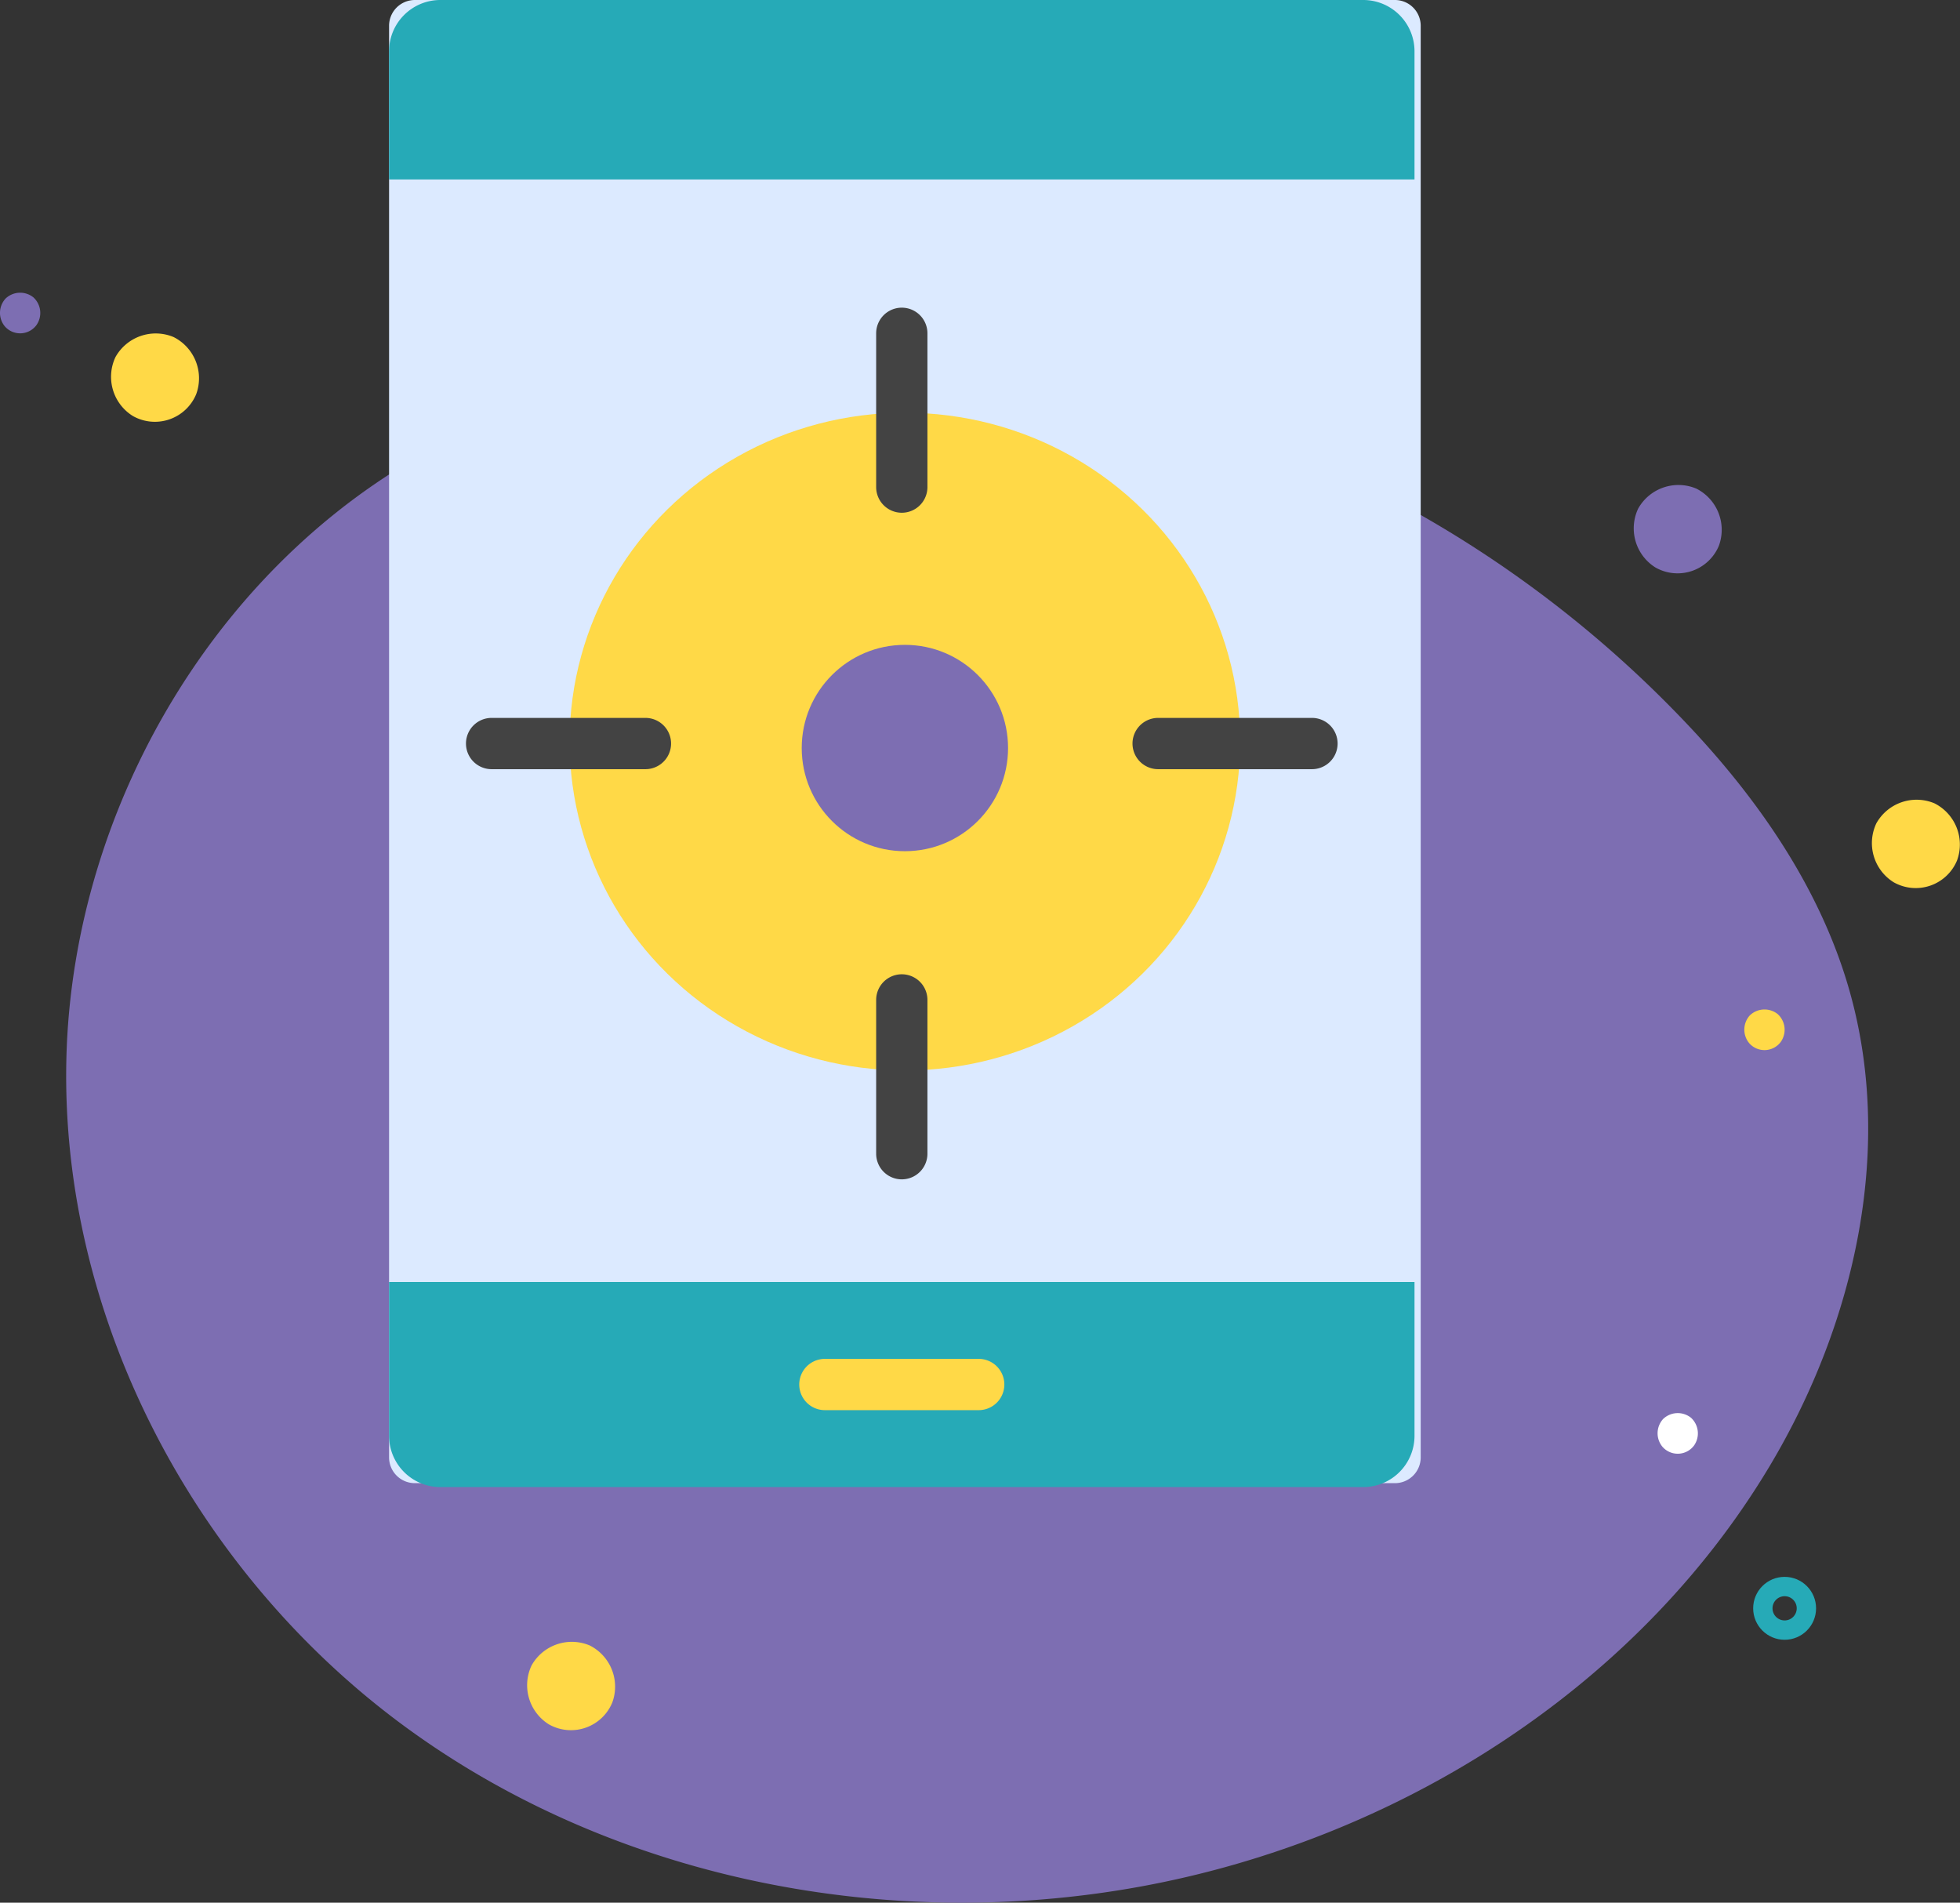 <svg xmlns="http://www.w3.org/2000/svg" width="151.991" height="147.529" viewBox="0 0 151.991 147.529">
  <rect x="0" y="0" width="151.991" height="147.529" fill="#333333" stroke="none"/>
  <g id="Grupo_1101898" data-name="Grupo 1101898" transform="translate(-567 -17686)">
    <path id="_12068" data-name="12068" d="M103.949,72.366C89.64,70.39,74.525,70.874,61.5,77.128,43.447,85.8,31.588,105.464,31.133,125.491s9.978,39.705,26.1,51.6S94.6,193.2,114.312,189.632c19.875-3.6,38.53-15.279,48.9-32.614,6.648-11.116,9.755-24.842,6.082-37.264-2.217-7.5-6.75-14.14-12.082-19.858A89.263,89.263,0,0,0,103.949,72.366Z" transform="translate(541.013 17642.668)" fill="#7d6eb2"/>
    <g id="Grupo_1099025" data-name="Grupo 1099025" transform="translate(567 17820.143) rotate(-90)">
      <path id="Trazado_873104" data-name="Trazado 873104" d="M.647,2.832A1.64,1.64,0,0,0,2.79,2.59,1.64,1.64,0,0,0,2.7.434,1.641,1.641,0,0,0,.541.376,1.573,1.573,0,0,0,.647,2.832Z" transform="translate(21.424 128.541)" fill="#fff"/>
      <path id="Trazado_873105" data-name="Trazado 873105" d="M.646,2.832A1.64,1.64,0,0,0,2.791,2.59,1.641,1.641,0,0,0,2.7.434,1.641,1.641,0,0,0,.541.376,1.573,1.573,0,0,0,.646,2.832Z" transform="translate(52.72 135.267)" fill="#ffd947"/>
      <path id="Trazado_873106" data-name="Trazado 873106" d="M.647,2.832A1.639,1.639,0,0,0,2.79,2.59,1.641,1.641,0,0,0,2.7.434,1.641,1.641,0,0,0,.541.376,1.573,1.573,0,0,0,.647,2.832Z" transform="translate(108.296 0)" fill="#7d6eb2"/>
      <path id="Trazado_873109" data-name="Trazado 873109" d="M2.129,6.609a3.577,3.577,0,0,0,4.43-1.75A3.579,3.579,0,0,0,5.014.353,3.578,3.578,0,0,0,.442,1.692,3.468,3.468,0,0,0,2.129,6.609Z" transform="translate(89.699 126.684)" fill="#7d6eb2"/>
      <path id="Trazado_873110" data-name="Trazado 873110" d="M2.13,6.609a3.577,3.577,0,0,0,4.43-1.75A3.578,3.578,0,0,0,5.014.354,3.577,3.577,0,0,0,.443,1.691,3.468,3.468,0,0,0,2.13,6.609Z" transform="translate(65.295 145.152)" fill="#ffd947"/>
      <path id="Trazado_873111" data-name="Trazado 873111" d="M2.13,6.609a3.576,3.576,0,0,0,4.43-1.75A3.577,3.577,0,0,0,5.014.354,3.576,3.576,0,0,0,.443,1.691,3.468,3.468,0,0,0,2.13,6.609Z" transform="translate(0 40.87)" fill="#ffd947"/>
      <path id="Trazado_873113" data-name="Trazado 873113" d="M2.129,6.609a3.578,3.578,0,0,0,4.43-1.75A3.579,3.579,0,0,0,5.015.353,3.578,3.578,0,0,0,.442,1.692,3.468,3.468,0,0,0,2.129,6.609Z" transform="translate(101.449 8.605)" fill="#ffd947"/>
      <circle id="Elipse_11485" data-name="Elipse 11485" cx="1.689" cy="1.689" r="1.689" transform="translate(7.75 136.702)" fill="none" stroke="#26aab7" stroke-linecap="round" stroke-linejoin="round" stroke-width="1.5"/>
    </g>
    <g id="_14-Target" data-name="14-Target" transform="translate(585.171 17683)">
      <path id="Trazado_880074" data-name="Trazado 880074" d="M2,0H78a2,2,0,0,1,2,2V113a2,2,0,0,1-2,2H2a2,2,0,0,1-2-2V2A2,2,0,0,1,2,0Z" transform="translate(12 3)" fill="#dceaff"/>
      <path id="Trazado_880067" data-name="Trazado 880067" d="M15.976,3H87.543a3.976,3.976,0,0,1,3.976,3.976v9.94H12V6.976A3.976,3.976,0,0,1,15.976,3Z" transform="translate(0 0)" fill="#26aab7"/>
      <path id="Trazado_880068" data-name="Trazado 880068" d="M3.976,0H75.543a3.976,3.976,0,0,1,3.976,3.976V15.9H0V3.976A3.976,3.976,0,0,1,3.976,0Z" transform="translate(91.519 118.303) rotate(180)" fill="#26aab7"/>
      <ellipse id="Elipse_11990" data-name="Elipse 11990" cx="26" cy="25.5" rx="26" ry="25.5" transform="translate(26 35)" fill="#ffd947"/>
      <g id="Grupo_1101884" data-name="Grupo 1101884" transform="translate(17.964 26.856)">
        <path id="Trazado_880069" data-name="Trazado 880069" d="M32.988,56.9A1.988,1.988,0,0,1,31,54.916V42.988a1.988,1.988,0,0,1,3.976,0V54.916A1.988,1.988,0,0,1,32.988,56.9Z" transform="translate(0.808 10.687)" fill="#434343"/>
        <path id="Trazado_880070" data-name="Trazado 880070" d="M32.988,30.9A1.988,1.988,0,0,1,31,28.916V16.988a1.988,1.988,0,1,1,3.976,0V28.916A1.988,1.988,0,0,1,32.988,30.9Z" transform="translate(0.808 -15)" fill="#434343"/>
        <path id="Trazado_880071" data-name="Trazado 880071" d="M28.916,34.976H16.988a1.988,1.988,0,1,1,0-3.976H28.916a1.988,1.988,0,1,1,0,3.976Z" transform="translate(-15 0.808)" fill="#434343"/>
        <path id="Trazado_880072" data-name="Trazado 880072" d="M54.916,34.976H42.988a1.988,1.988,0,0,1,0-3.976H54.916a1.988,1.988,0,0,1,0,3.976Z" transform="translate(10.687 0.808)" fill="#434343"/>
      </g>
      <circle id="Elipse_11991" data-name="Elipse 11991" cx="8" cy="8" r="8" transform="translate(44 53)" fill="#7d6eb2"/>
      <path id="Trazado_880073" data-name="Trazado 880073" d="M41.916,59.976H29.988a1.988,1.988,0,1,1,0-3.976H41.916a1.988,1.988,0,0,1,0,3.976Z" transform="translate(15.808 52.363)" fill="#ffd947"/>
    </g>
  </g>
</svg>
